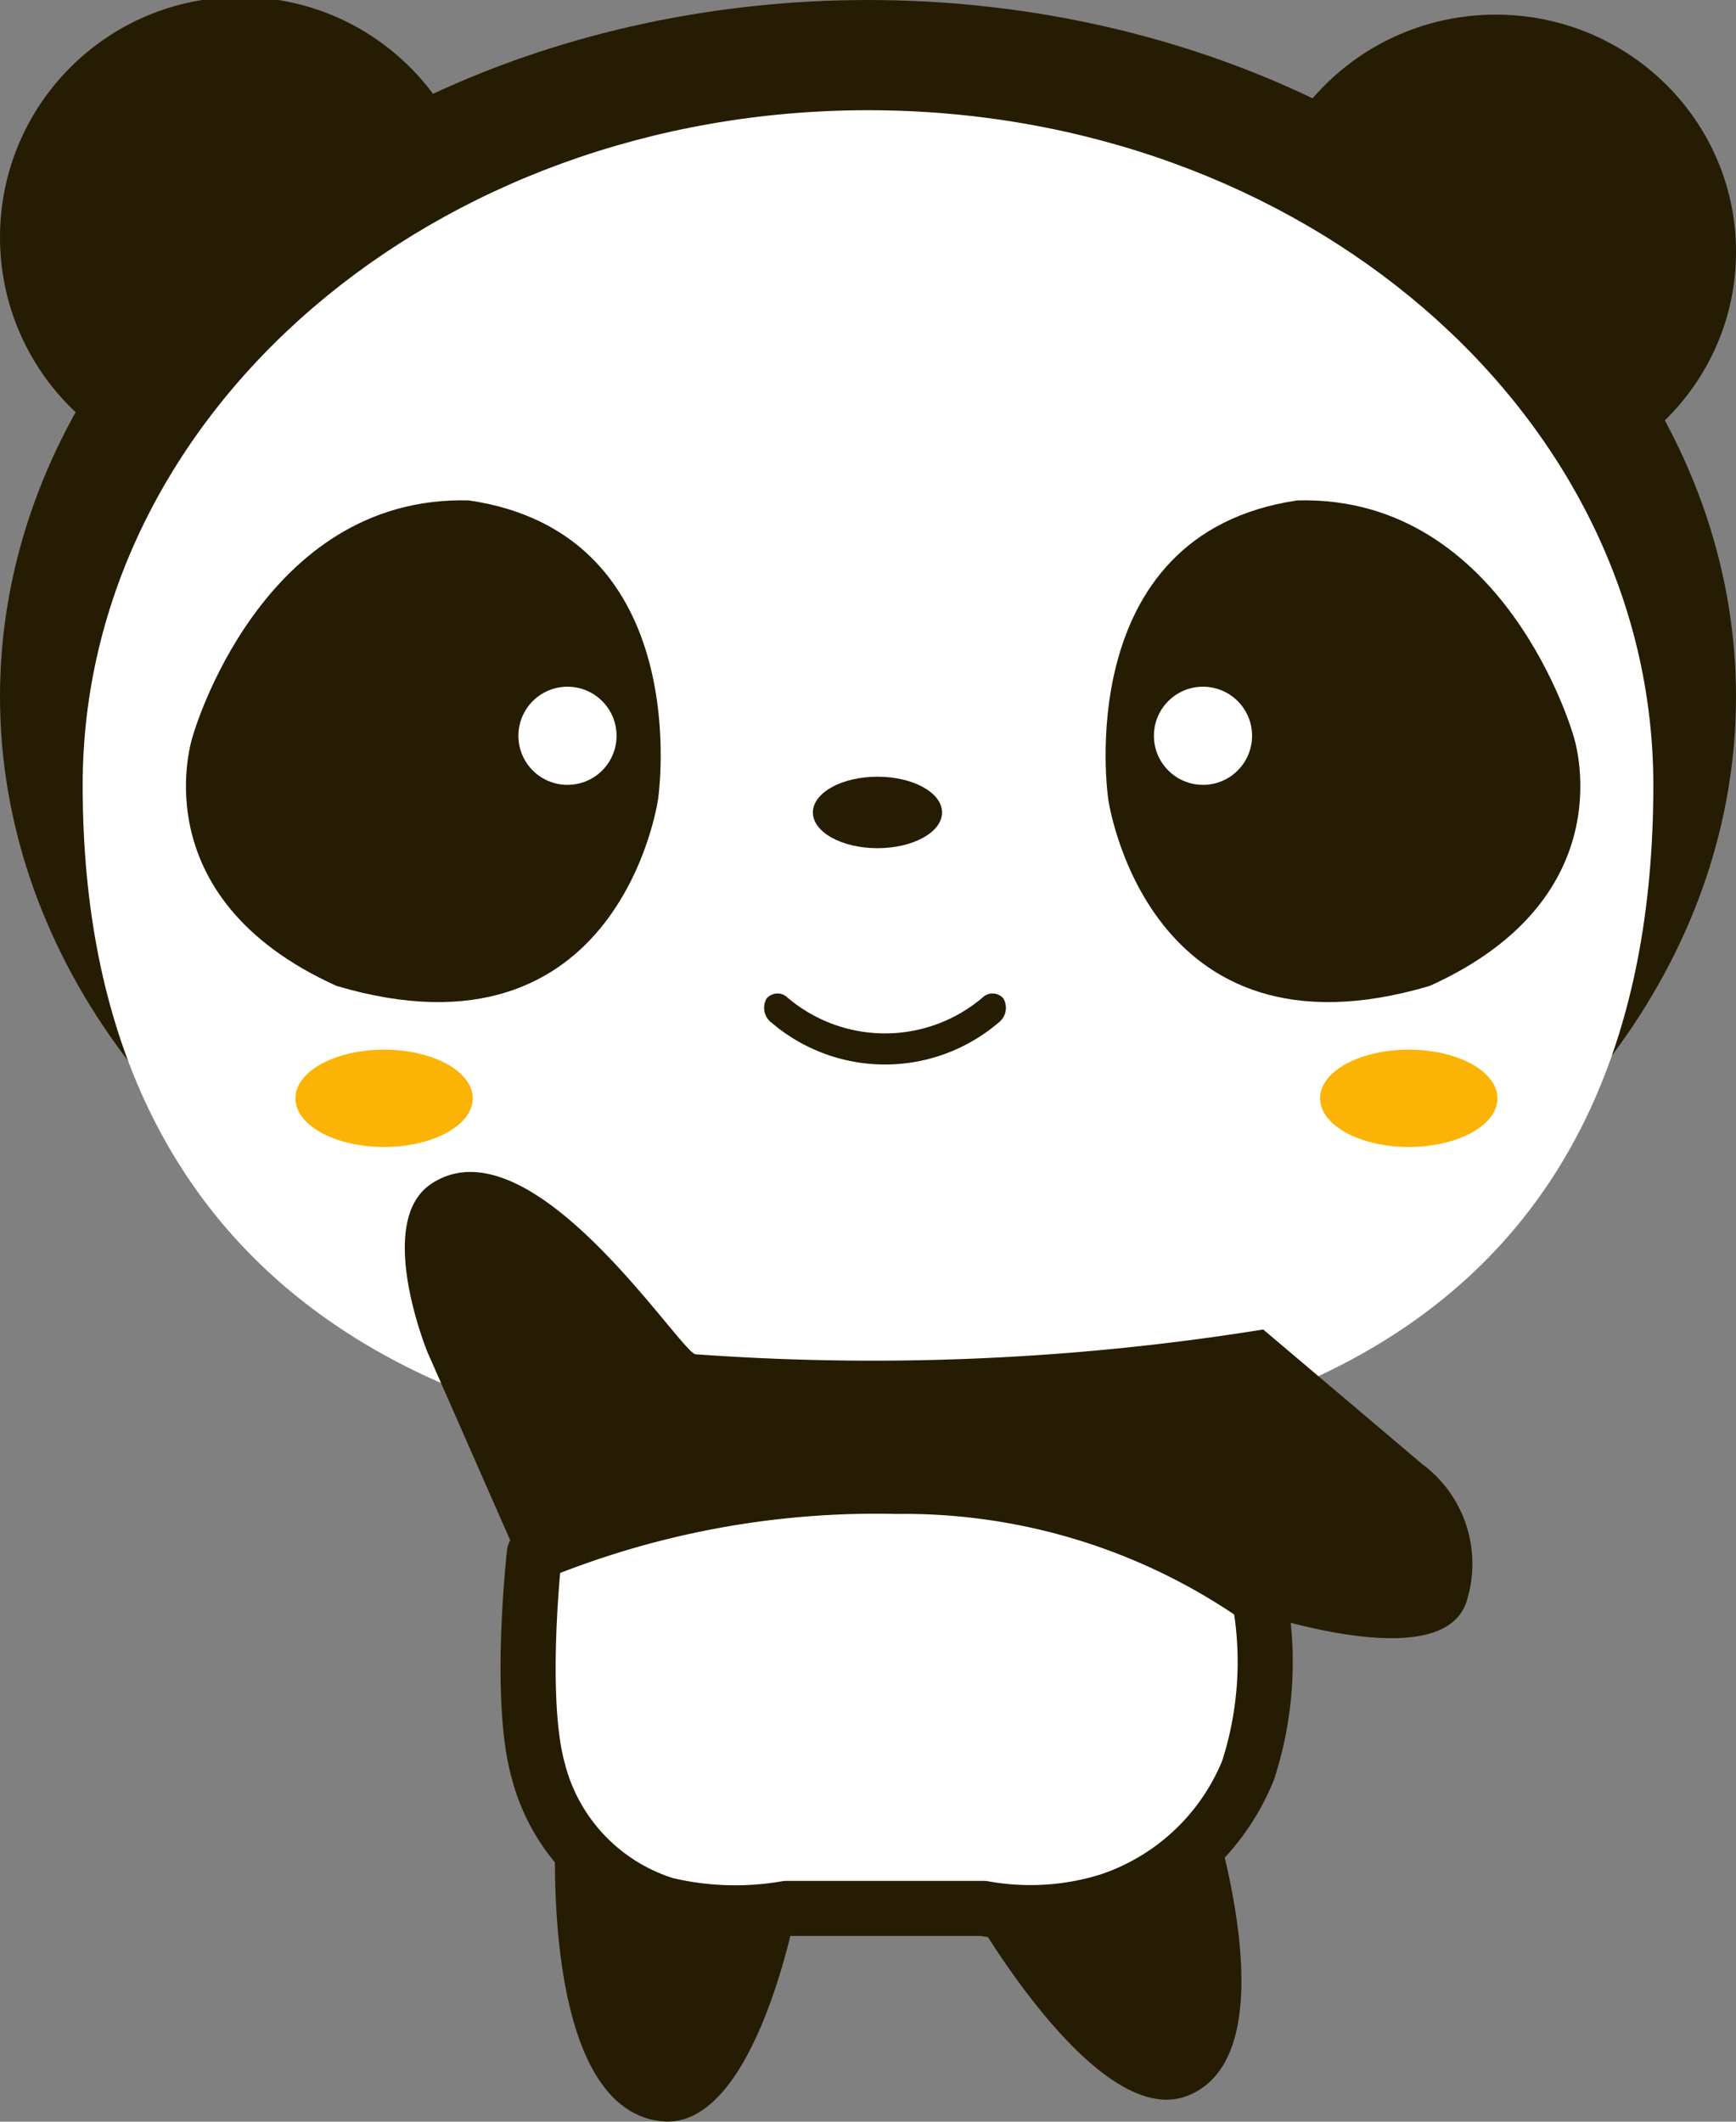 <svg id="Лого" xmlns="http://www.w3.org/2000/svg" width="63" height="77"><rect width="100%" height="100%" fill="#808080" stroke="none"/><defs><style>.cls-1,.cls-2{fill:#261c04}.cls-1{fill-rule:evenodd}.cls-6{fill:#fff}.cls-5{fill:#fbb406}</style></defs><path id="Фигура_4_копия_2" data-name="Фигура 4 копия 2" class="cls-1" d="M758.176 317.143s-.686 10.392 3.843 10.843c3.467.346 4.942-8 4.942-8z" transform="translate(-738 -251)"/><circle id="Эллипс_2_копия_2" data-name="Эллипс 2 копия 2" class="cls-2" cx="8.719" cy="8.61" r="8.719"/><path id="Фигура_4_копия_2-2" data-name="Фигура 4 копия 2" class="cls-1" d="M781.63 315.573s3.551 9.96-.57 11.5c-3.357 1.251-7.944-6.988-7.944-6.988z" transform="translate(-738 -251)"/><ellipse id="Эллипс_2_копия_2-2" data-name="Эллипс 2 копия 2" class="cls-2" cx="54.282" cy="9.14" rx="8.719" ry="8.609"/><ellipse id="Эллипс_1_копия" data-name="Эллипс 1 копия" class="cls-2" cx="31.5" cy="25.281" rx="31.5" ry="25.281"/><path id="Эллипс_1_копия_2" data-name="Эллипс 1 копия 2" d="M769.5 255c15.74 0 28.5 10.968 28.5 24.5 0 18.52-12.76 24.5-28.5 24.5s-28.5-6.5-28.5-24.5c0-13.534 12.76-24.5 28.5-24.5z" transform="translate(-738 -251)" fill="#fff" fill-rule="evenodd"/><path id="Фигура_2_копия" data-name="Фигура 2 копия" class="cls-1" d="M757 308l-3.49-7.934s-1.932-4.721.137-6.1c3.66-2.44 9.1 6.228 9.608 6.184a89.277 89.277 0 0020.588-.9l5.765 4.88a4.506 4.506 0 011.647 4.879C790.431 312.263 782 309 782 309a32.011 32.011 0 00-12-3 37.175 37.175 0 00-13 2z" transform="translate(-738 -251)"/><path id="Фигура_3_копия" data-name="Фигура 3 копия" d="M19.392 56.384a32.62 32.62 0 0113.137-2.44 22.482 22.482 0 0113.177 4.066 12.791 12.791 0 01-.412 6.236 8.274 8.274 0 01-5.078 4.743 9.6 9.6 0 01-4.53.271h-7.137a10.915 10.915 0 01-4.392-.135 6.888 6.888 0 01-4.628-4.879c-.729-2.621-.137-7.862-.137-7.862z" stroke="#261c04" stroke-linejoin="round" stroke-width="2" fill="#fff" fill-rule="evenodd"/><ellipse id="Эллипс_4_копия_3" data-name="Эллипс 4 копия 3" class="cls-2" cx="31.844" cy="29.485" rx="2.344" ry="1.297"/><ellipse id="Эллипс_4_копия_3-2" data-name="Эллипс 4 копия 3" class="cls-5" cx="13.938" cy="39.86" rx="3.218" ry="1.766"/><ellipse id="Эллипс_4_копия_3-3" data-name="Эллипс 4 копия 3" class="cls-5" cx="51.125" cy="39.86" rx="3.219" ry="1.766"/><path id="Прямоугольник_скругл._углы_1_копия" data-name="Прямоугольник, скругл. углы 1 копия" class="cls-1" d="M766.574 287.2a5.466 5.466 0 007.087 0 .518.518 0 01.753.037.676.676 0 01-.185.883 6.344 6.344 0 01-8.223 0 .676.676 0 01-.185-.883.518.518 0 01.753-.037z" transform="translate(-738 -251)"/><path id="Фигура_1_копия_2" data-name="Фигура 1 копия 2" class="cls-1" d="M745 277.7s2.47-8.742 10.019-8.539c8.3 1.22 6.863 10.843 6.863 10.843s-1.372 9.827-11.667 6.777C743.01 283.529 745 277.7 745 277.7z" transform="translate(-738 -251)"/><path id="Фигура_1_копия_2-2" data-name="Фигура 1 копия 2" class="cls-1" d="M795.1 277.7s-2.471-8.742-10.02-8.539c-8.3 1.22-6.862 10.843-6.862 10.843s1.372 9.827 11.666 6.777c7.204-3.252 5.216-9.081 5.216-9.081z" transform="translate(-738 -251)"/><circle id="Эллипс_3_копия_2" data-name="Эллипс 3 копия 2" class="cls-6" cx="20.594" cy="26.703" r="1.781"/><circle id="Эллипс_3_копия_2-2" data-name="Эллипс 3 копия 2" class="cls-6" cx="43.657" cy="26.703" r="1.781"/></svg>